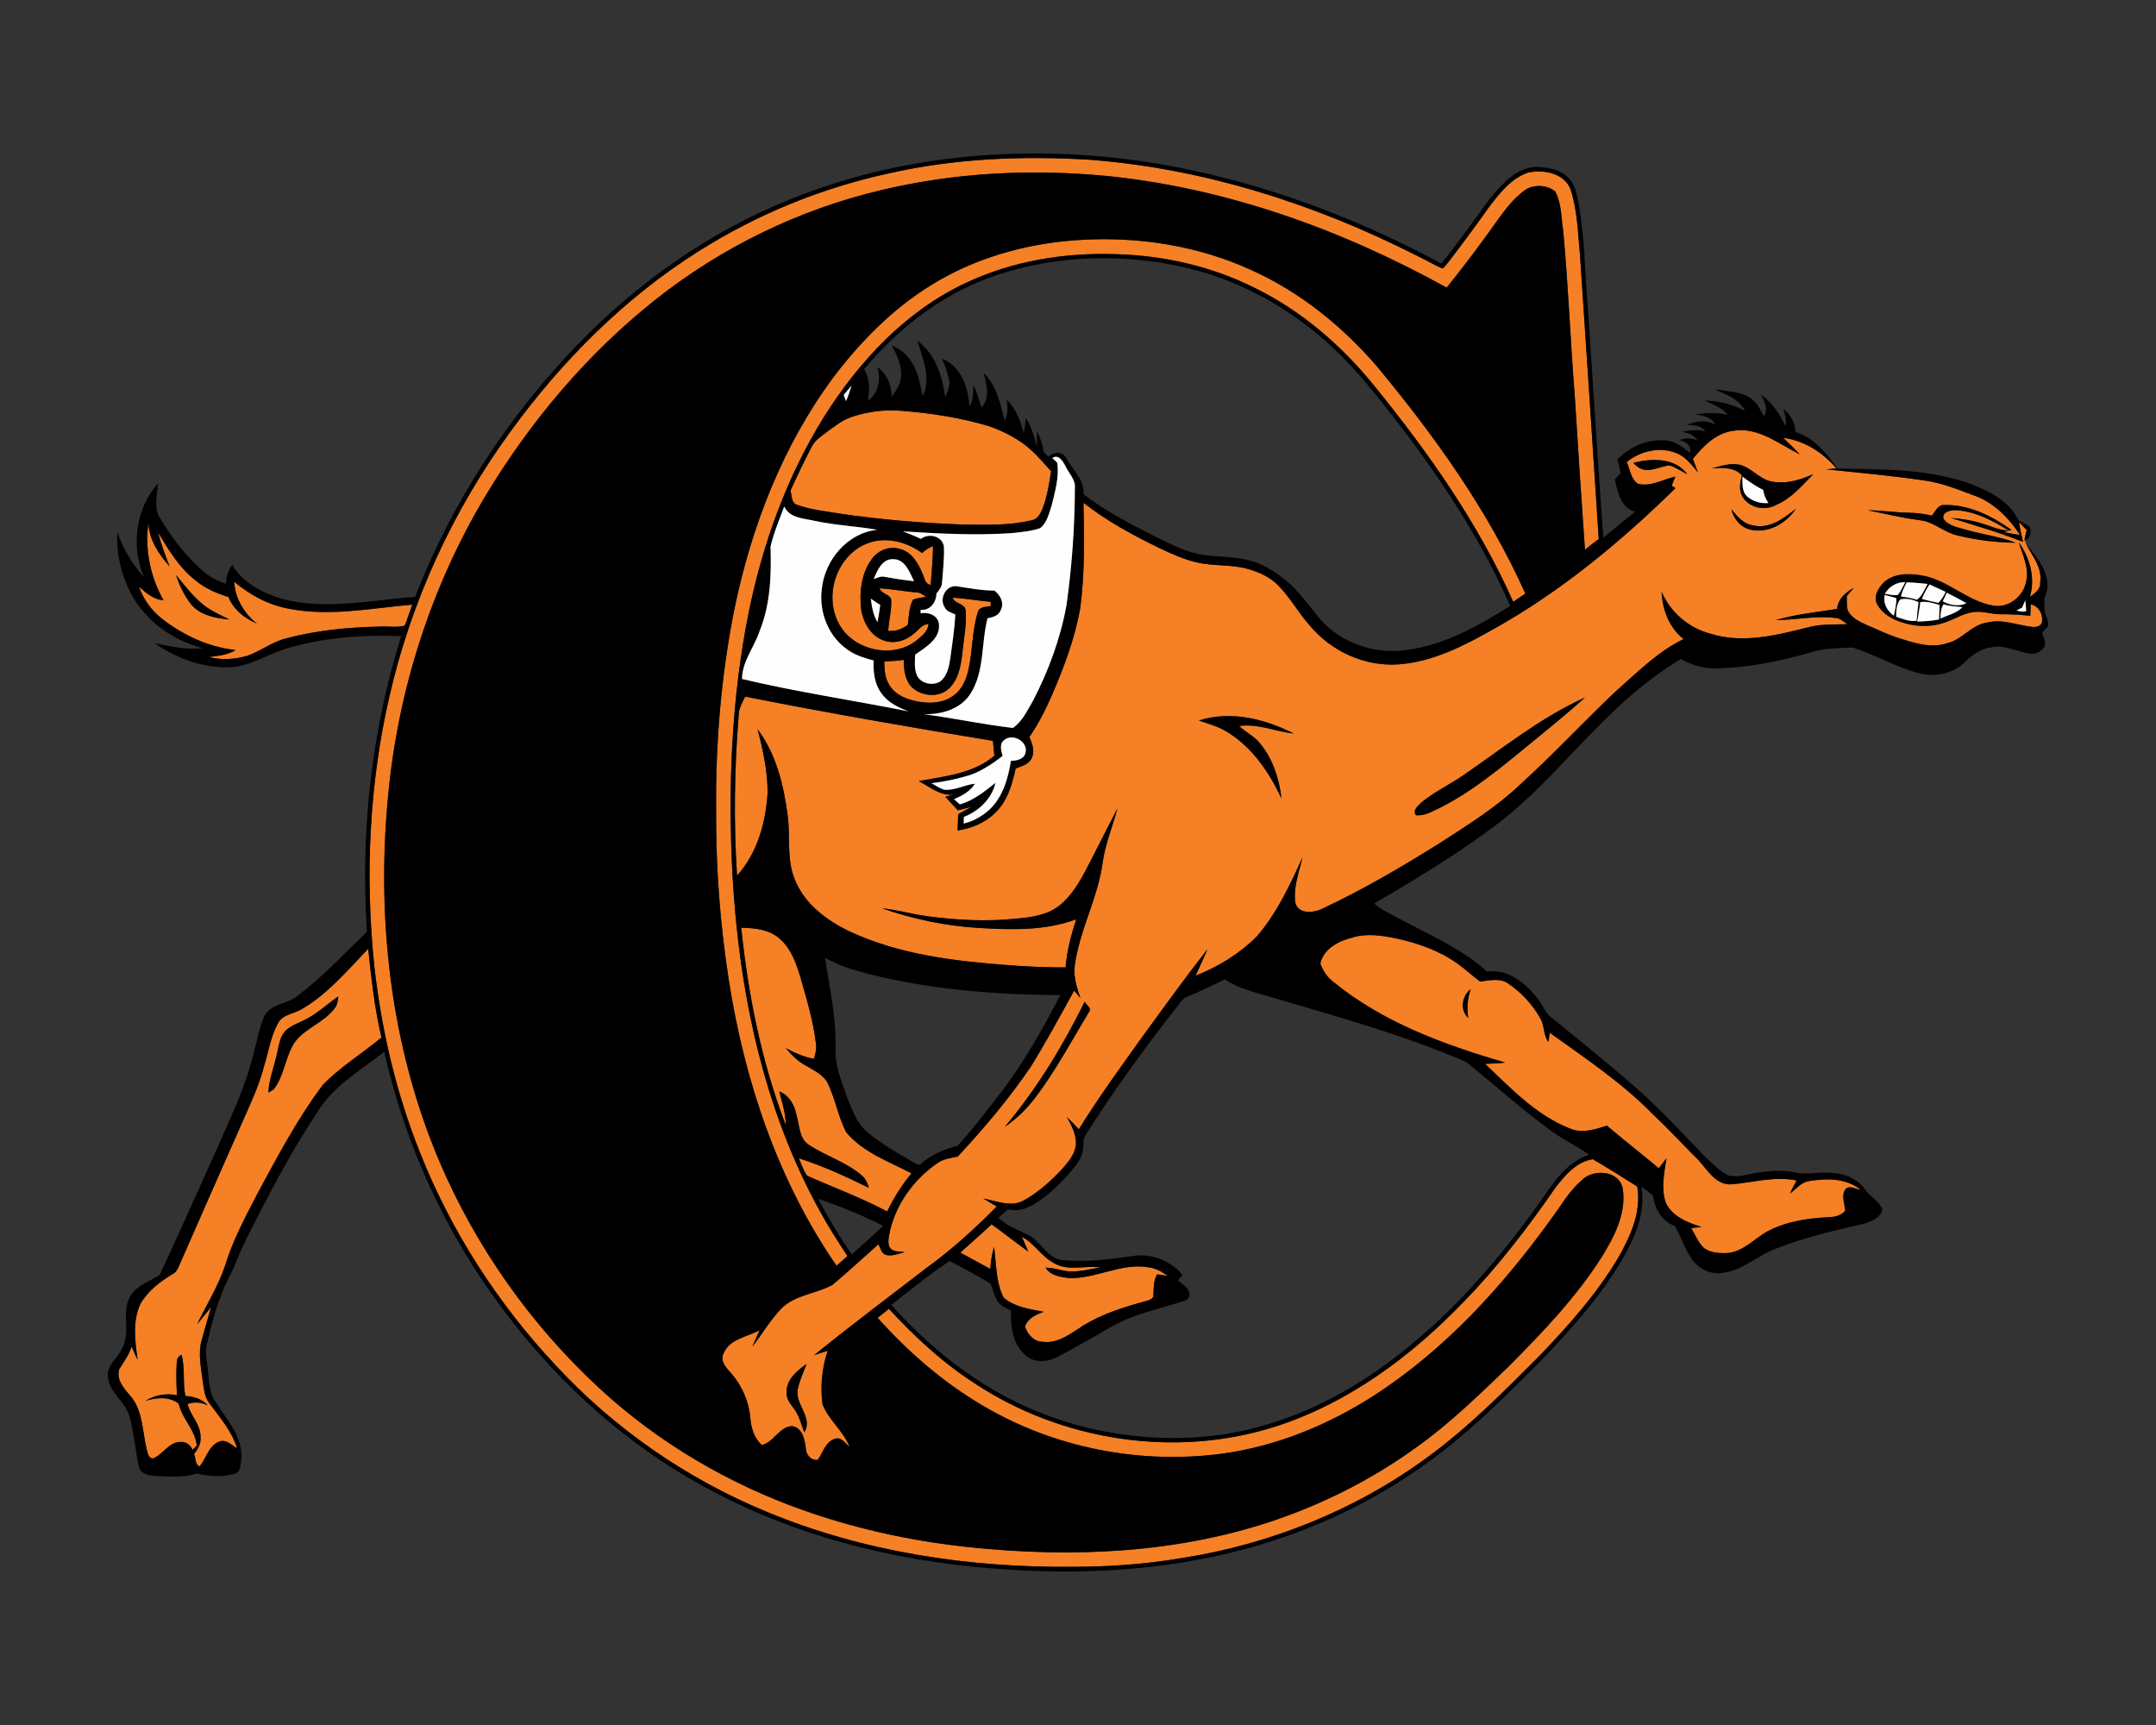 <?xml version="1.0" encoding="UTF-8"?>
<!DOCTYPE svg PUBLIC "-//W3C//DTD SVG 1.1//EN" "http://www.w3.org/Graphics/SVG/1.1/DTD/svg11.dtd">
<!-- Creator: CorelDRAW -->
<svg xmlns="http://www.w3.org/2000/svg" xml:space="preserve" width="2000px" height="1600px" version="1.1" style="shape-rendering:geometricPrecision; text-rendering:geometricPrecision; image-rendering:optimizeQuality; fill-rule:evenodd; clip-rule:evenodd"
viewBox="0 0 2000 1600"
 xmlns:xlink="http://www.w3.org/1999/xlink">
 <rect x="0" y="0" width="2000" height="1600" fill="#333333" stroke="none"/>
 <defs>
  <style type="text/css">
   <![CDATA[
    .fil1 {fill:black;fill-rule:nonzero}
    .fil0 {fill:#F58025;fill-rule:nonzero}
    .fil2 {fill:#FEFEFE;fill-rule:nonzero}
   ]]>
  </style>
 </defs>
 <g id="Capa_x0020_1">
  <g id="Campbell_x0020_Fighting_x0020_Camels.cdr">
   <path class="fil0" d="M280.93 935.4c23.75,-14.12 41.74,-35.63 60.62,-55.38 2.94,27.57 5.91,55.25 12.32,82.28 -17.86,14.97 -38.17,27.18 -54.4,43.98 -23.73,31.65 -42.28,66.83 -61.04,101.57 -11.08,21.43 -22.59,42.85 -29.61,66.03 -6.48,19.19 -17.25,36.44 -26.07,54.54 4.49,-5.26 8.67,-10.78 13.08,-16.12 -2.92,10.36 -6,20.68 -8.87,31.07 -3.28,12.36 -0.48,25.12 1.06,37.52 1.16,7.13 1.59,14.95 6.33,20.84 9.69,13.15 20.81,25.79 25.64,41.74 -5.22,-3.22 -10.8,-9.3 -17.47,-6 -9.21,4.35 -11.39,15.41 -17.43,22.77 -4.3,-2.17 -3.41,-7.8 -5.08,-11.56 3.43,-4.52 6.69,-9.64 5.99,-15.6 0.35,-11.77 -9.38,-19.96 -12.01,-30.85 6.28,-2.13 12.84,-1.74 18.73,1.37 -5.24,-6.17 -13,-8.28 -20.8,-8.78 -2.52,-12.64 -0.04,-25.75 -3.54,-38.26 -2.73,1.32 -4.19,3.45 -4.36,6.39 -0.83,10.36 -0.35,20.81 0.15,31.2 -10.02,-2.11 -20.3,-0.2 -29.01,5.08 10.17,-2.98 21.64,-4.15 30.59,2.69 3.15,14.06 15.24,24.19 16.82,38.85 -1.28,1.37 -2.56,2.74 -3.87,4.13 -1.93,-4.36 -5.93,-7.91 -10.97,-7.45 -11.19,-0.26 -16.45,11.86 -26.03,15.4 -4.54,-0.67 -4.65,-5.75 -5.78,-9.25 -4.06,-16.91 -3.32,-36.53 -15.99,-50 -5.52,-6.47 -12.43,-14.75 -9.19,-23.85 4.19,-6.7 8.99,-13.08 11.32,-20.75 1.8,4.08 3.63,8.23 5.56,12.32 -2.19,-17.32 -5.08,-36.07 2.91,-52.39 6.87,-11.67 17.95,-20.16 29.38,-27.05 3.02,-1.5 4.8,-4.32 6,-7.32 18.92,-43.33 38.09,-86.54 57.16,-129.8 8.08,-18.5 17.08,-36.72 22.01,-56.37 4.17,-13.08 6.02,-27.07 12.73,-39.19 4.5,-8.8 15.65,-8.8 23.12,-13.8zm609.9 226.42c9.63,-8.8 19.56,-17.27 29.05,-26.24 11.43,8.32 22.56,17.05 34.03,25.33 -1.91,-4.63 -3.98,-9.15 -5.96,-13.71 11.78,6.04 18.28,18.62 30.14,24.55 13.04,7.63 28.42,1.85 42.54,3.81 -11.88,2.04 -24.22,5.75 -36.22,2.47 -4.71,-1.17 -9.54,-2.02 -14.38,-2.28 4.11,7.45 13.25,8.48 20.86,9.65 25.35,1.24 48.99,-14.3 74.52,-9.95 6.65,0.82 12.63,4.1 17.93,8.08 -3.32,-0.52 -6.65,-1.06 -9.93,-1.54 -3.76,6.32 -3.11,13.69 -3.48,20.73 -1.47,2.63 -4.54,3.32 -7.19,4.15 -19.88,5.43 -39.96,11.62 -57.62,22.48 -11.52,7.17 -23.34,17.15 -37.87,15.21 -8.19,-0.15 -13.97,-6.75 -16.41,-14.01 2.57,-7.87 10.19,-11.19 17.34,-13.8 -12.77,-2.41 -26.87,-4.41 -37.09,-13.03 -7.43,-14.43 -6.75,-31.44 -8.97,-47.22 -2.04,6.65 -2.93,13.56 -3.54,20.47 -9.21,-5.15 -18.54,-10.06 -27.75,-15.15zm-203.24 -301.3c12.41,0.22 26.12,1.5 35.76,10.22 10.69,9.36 15.43,23.31 19.41,36.52 5.62,19.97 11.75,39.94 14.14,60.62 0.83,4.85 -0.43,9.63 -1.89,14.23 -9.3,-1.63 -17.88,-5.58 -26.14,-9.92 5,5.64 10.19,11.34 16.8,15.14 7.52,4.52 16.14,8.28 21.29,15.69 7.78,14.99 10.21,32.22 17.99,47.17 15.65,18.79 39.55,27.09 60.58,38.13 -8.97,10.78 -16.45,22.7 -22.53,35.33 -23.99,-12.73 -49.59,-22.1 -74.31,-33.14 -3.48,-4.88 -5.26,-10.73 -7.63,-16.16 22.47,7.17 43.85,17.01 64.95,27.4 -1.31,-4.37 -3.11,-8.76 -6.8,-11.65 -14.56,-12.62 -33.68,-17.95 -49.5,-28.64 -8.34,-5.93 -7.95,-17.38 -10.65,-26.31 -1.67,-9.56 -6.67,-19.08 -16.16,-22.81 2.54,10.27 6.06,20.49 5.99,31.2 -22.46,-58.58 -34.83,-120.74 -41.3,-183.02zm196.16 -306.23c11.82,0.85 23.53,2.89 35.35,3.91 -0.02,1.01 -0.07,2.96 -0.09,3.94 -4.34,0.85 -10.95,0.43 -12.06,6.02 -5.12,16.81 -4.73,34.7 -8.3,51.84 -2.08,9.69 -6.08,19.92 -14.71,25.59 -10.71,7.61 -24.85,7.22 -37.04,4.11 -8.82,-2.22 -17.82,-6.73 -22.32,-15.01 -3.84,-6.39 -4.12,-14 -4.3,-21.23 6.04,-0.13 12.06,-0.57 18.06,-1.41 0.02,8.82 1.02,18.6 7.39,25.31 9.27,8.76 25.76,10.19 35.11,0.76 9.25,-9.28 10.86,-23.1 12.23,-35.5 1.19,-12.3 3.89,-24.62 2.65,-37 -1.28,-6.26 -10.15,-5.28 -11.97,-11.33zm-67.84 -8.69c11.46,0.83 22.8,2.87 34.25,3.94 3.43,-0.03 6.23,2 8.82,4.04 -4.06,0.93 -8.5,0.89 -12.23,2.91 -3.61,7.06 -3.55,15.32 -4.61,23.03 -5.26,4.11 -11.54,6.24 -18.23,5.63 0.67,-9.78 3.35,-19.43 2.8,-29.25 -1.71,-5.06 -9.17,-4.89 -10.8,-10.3zm-13.4 -40.76c17.34,-7.78 37.91,-2.87 52.75,8.08 3.13,-2.56 6.37,-5.08 10.3,-6.28 -0.28,12 -1.24,23.97 -2.19,35.92 -5.61,-0.91 -5.8,-7.06 -7.87,-11.19 -3.93,-9.36 -10.01,-19.66 -20.66,-22.14 -9.54,-3.11 -20.23,1.09 -25.96,9.08 -10.15,13.5 -11.83,31.42 -9.96,47.7 2.11,11.56 8.8,23.72 20.45,27.87 9.67,3.83 20.79,0.59 28.35,-6.1 4.35,-3.35 7.61,-8.87 13.69,-9.04 -0.61,6.34 -5.39,10.71 -10.14,14.34 -22.04,19.08 -60.82,10.34 -73.57,-15.58 -13.15,-25.51 -1.72,-60.86 24.81,-72.66zm-12.49 -118.13c14.36,-4.78 29.65,-6.91 44.78,-5.76 27.79,2.06 55.55,6.28 82.32,14.21 14.41,5.11 28.42,12.19 39.74,22.6 6.59,5.95 12.28,12.79 18.23,19.36 -1.89,11.86 -3.74,23.9 -8.17,35.15 -1.89,4.54 -4.86,9.61 -10.23,10.37 -20.64,4.95 -42.11,4.12 -63.19,3.93 -38.43,-1.48 -76.87,-4.56 -114.91,-10.26 -13.13,-2.19 -26.6,-3.45 -39.16,-8.1 -5.62,-1.5 -4.63,-8.58 -6.19,-13.02 6.26,-13.71 12.65,-27.37 19.71,-40.71 2.71,-5.74 8.21,-9.26 13.03,-13.04 7.59,-5.52 15.04,-11.67 24.04,-14.73zm81.8 -127.04c40.22,-23.01 86.19,-34.75 132.28,-37.25 53.41,-2.93 107.9,5.72 156.7,28.06 45.22,20.35 84.58,52.21 116.79,89.67 53.53,64.55 102.99,133.6 137.38,210.41 -3.76,2.54 -7.52,5.08 -11.25,7.67 -32.34,-72.83 -78.62,-138.52 -128.7,-200.14 -30.22,-37.43 -67.53,-69.7 -110.9,-90.97 -40.02,-20.08 -84.67,-30.25 -129.36,-31.36 -47.28,-1.58 -95.43,6.26 -138.45,26.47 -55.91,26.05 -99.5,72.85 -131.91,124.39 -34.42,55.34 -56.88,117.55 -69.84,181.25 -16.1,80.01 -19.31,162.14 -15.1,243.46 6.07,108.12 28.53,217.43 81.53,312.84 7.69,14.06 16.4,27.51 25.16,40.91 -3.41,2.96 -6.78,5.94 -10.15,8.93 -54.21,-78.61 -85.3,-171.15 -99.93,-264.99 -8.19,-52.41 -12.12,-105.51 -11.77,-158.55 -0.55,-61.9 4.76,-123.93 16.79,-184.7 15.78,-77.05 44.94,-152.42 92.04,-215.87 27.03,-35.68 59.54,-68.05 98.69,-90.23zm-45.67 -99.21c60.47,-13.58 122.93,-16.04 184.64,-12.28 105.77,8.06 208.59,40.89 302.93,88.65 8.15,3.85 15.88,8.52 24.12,12.15 2.3,-0.66 3.39,-3.39 5.06,-4.98 13.32,-17.25 26.25,-34.79 38.87,-52.56 9.63,-12.56 20.21,-26.16 35.79,-31.37 14.49,-3.18 34.57,0.6 39.71,16.62 6.22,19.64 6.46,40.48 8.48,60.81 5.89,87.48 11.6,174.96 17.32,262.45 -4.33,3.22 -8.59,6.56 -12.78,9.98 -3.37,-47.98 -6.58,-95.93 -9.54,-143.93 -4.04,-50.69 -5.95,-101.51 -10.67,-152.16 -1.97,-12.1 -1.39,-25.29 -7.43,-36.26 -7.93,-6.56 -21.25,-6.91 -29.33,-0.28 -9.08,6.88 -16.19,15.99 -22.86,25.14 -15.56,21.9 -31.55,43.49 -48.45,64.37 -97.41,-53.95 -204.55,-92.47 -315.75,-103.64 -69.66,-6.58 -140.58,-3.19 -208.74,13.19 -76.26,17.93 -148.31,53.08 -209.69,101.75 -63.08,50.11 -115.86,112.64 -157.31,181.56 -50.48,84.24 -81.18,179.99 -90.41,277.68 -11.69,120.31 3.56,244.83 54.28,355.23 35.93,78.17 88.49,148.77 153.22,205.46 55.32,48.14 120.72,84.3 190.36,107.11 51.62,17.06 105.42,27.25 159.57,31.64 95.34,8.26 193.57,1.24 283.48,-33.42 39.98,-15.34 78,-35.76 112.72,-60.84 31.05,-22.07 58.36,-48.75 85.76,-75.07 31.48,-31.63 62.66,-64.22 86.69,-102.05 11.41,-18.71 22.56,-40 19.19,-62.66 -3.11,-17.62 -28.33,-19.06 -38.87,-7.28 -11.06,9.58 -18.21,22.55 -26.86,34.15 -45.6,63.34 -99.21,122.37 -165.24,164.87 -42.15,27.14 -89.67,46.65 -139.47,53.69 -77.11,10.52 -157.78,-5.17 -224.64,-45.23 -36.18,-21.43 -68.2,-49.33 -96.17,-80.59 3.5,-2.78 6.98,-5.59 10.48,-8.37 23.81,25.95 49.93,50.02 79.61,69.14 80.58,53.3 185.42,69.53 277.81,40.41 68.24,-21.62 127.28,-65.48 176.36,-116.72 31.31,-32.18 58.73,-67.9 84.22,-104.79 8.84,-11.65 19.81,-24.64 34.98,-26.79 13.93,8.04 27.49,16.73 41.15,25.25 4.15,23.59 -6.36,46.41 -17.77,66.4 -20.06,33.76 -46.48,63.16 -73.55,91.41 -32.59,32.67 -65.34,65.61 -102.69,92.95 -67.15,49.47 -146.77,81.24 -229.05,94.03 -33.07,5.57 -66.64,7.98 -100.16,7.98 -96.84,0.98 -194.81,-13.78 -284.57,-51.13 -74.14,-30.61 -141.58,-77.35 -196.01,-136.32 -53.38,-57.01 -96.38,-123.84 -125.22,-196.48 -22.2,-55.45 -35.93,-114.12 -42.52,-173.41 -8.62,-83.3 -4.8,-168.17 14.02,-249.87 20.16,-88.47 58.9,-172.54 112.37,-245.83 47.54,-65.4 105.71,-123.8 174.3,-167.06 54.5,-34.55 115.18,-59.21 178.26,-72.7zm744.26 265.18c9.67,-12.01 21.6,-24.14 37.72,-26.11 23.03,-3.63 42.07,12.32 61.45,21.92 -4.91,-5.34 -10.17,-10.36 -15.41,-15.34 19.58,2.46 36.74,13.58 49.43,28.36 -2.39,0.19 -7.17,0.63 -9.58,0.84 30.68,3.18 61.42,5.91 91.91,10.48 15.32,2.15 29.7,7.95 44.08,13.34 18.62,6.19 33.34,20.88 43.81,37.04 -5.04,-0.71 -10.04,-1.52 -14.97,-2.65l4.6 -1.35c0.63,-0.15 1.91,-0.49 2.55,-0.65 -18.26,-12.95 -39.48,-23.64 -62.41,-23.12 -5.88,-0.3 -8.32,5.91 -11.34,9.83 -6.91,-1.48 -13.93,-2.57 -21.01,-2.61 -12.86,-0.15 -25.59,-2.28 -38.46,-2.33 16.08,3.35 32.07,7.11 48.39,9.24 12.82,1.39 22.23,11.43 34.61,14.12 17.69,4.32 35.92,6.58 54.15,6.78 -14.91,-5.76 -30.86,-7.63 -46.13,-12.06 -7.43,-2.28 -16.4,-3.37 -21.03,-10.39 -1.15,-6.49 6.99,-7.84 11.82,-7.71 17.75,0.98 34.07,9.65 48.86,18.9 -9.38,-0.36 -17.86,-4.64 -26.7,-7.19 -8.69,-2.65 -17.73,-3.76 -26.72,-4.52 22.29,7.07 44.84,13.41 66.57,22.19 -1.37,-6.11 -2.59,-12.26 -3.8,-18.38 2.41,2.43 4.84,4.89 7.23,7.36 -0.76,3.02 -1.5,6.02 -2.04,9.08 0.39,0.98 1.17,2.96 1.59,3.96 5.69,11.19 15.12,21.86 12.95,35.37 0.82,6.58 -5,10.19 -9.52,13.58 5.24,-17.53 0.02,-36.15 -10.32,-50.71 3.58,11.95 10.08,24.25 6.75,37.02 -2.65,13.34 -16.25,24.19 -30.02,21.84 -24.6,-3.85 -42.74,-24.36 -67.38,-28.14 -11.99,-2.06 -26.44,-1.85 -35.46,7.5 -4.13,4.73 -8.26,11.34 -5.93,17.81 3.17,7.35 9.97,12.48 17.03,15.8 13.69,6 29.51,7.82 43.94,3.43 9.69,-2.65 18.16,-8.78 28.2,-10.32 8.8,-1.65 17.4,2.05 26.22,1.91 9.15,-0.17 18.28,0.46 27.4,1.4 0.07,-3.55 0.22,-7.09 0.39,-10.61 7.17,1.37 11.41,8.89 10.5,15.8 -0.48,4.71 -6.3,5.82 -10.13,4.99 -13.6,-1.67 -27.18,-7.47 -41,-3.84 -14.36,1.98 -22.83,15.84 -36.72,19.01 -13.45,4.74 -27.61,0.83 -40.65,-3.28 -11.99,-3.3 -23.14,-8.86 -34.53,-13.69 -6.71,-3.04 -14.14,-6.6 -17.38,-13.67 -0.91,-4.23 -0.74,-8.62 -0.8,-12.92 2.17,-2.57 4.37,-5.13 6.54,-7.74 -7.5,4.33 -14.78,10.24 -15.41,19.58 -19.09,3.06 -38.48,4.97 -57.1,10.41 18.32,-0.13 36.57,-4.22 54.91,-2.13 4.61,0.11 8.02,3.43 11.6,5.91 -12.23,0.43 -24.72,-0.37 -36.65,2.97 -29.31,7.33 -60.49,15.26 -90.32,5.83 -20.1,-5.24 -37.12,-19.75 -45.31,-38.85 0.74,16.6 6.98,33.37 20.43,43.82 -24.16,11.65 -42.98,31.03 -62.9,48.43 -29.79,28.14 -57.65,58.28 -88.02,85.83 -22.58,21.62 -49.24,38.2 -75.4,55.06 -35.59,22.33 -71.98,43.56 -110.07,61.36 -7.82,3.39 -20.99,4.45 -23.75,-5.91 -2.2,-14.45 3.41,-28.53 6.65,-42.42 -11.71,25.75 -23.82,51.98 -42.5,73.53 -16.04,15.99 -35.74,28.18 -56.8,36.35 3.65,-8.15 7.67,-16.14 11,-24.47 -20.91,26.71 -40.74,54.26 -60.73,81.68 -20.06,28.03 -40.39,55.95 -58.52,85.3 -3.58,-3.93 -7.25,-7.75 -11.08,-11.43 4.35,8.19 9.37,16.95 8.26,26.6 -1.33,8.86 -7.58,15.84 -13.28,22.31 -10.27,10.91 -21.68,21.04 -34.8,28.38 -11.91,6.76 -25.51,0.52 -37.77,-1.67 4.13,2.49 8.3,4.91 12.5,7.34 -20.41,20.82 -42.18,40.44 -65.82,57.54 -34.59,26.7 -69.61,52.84 -103.53,80.37 4.22,-1.31 8.39,-2.72 12.58,-4.09 -5.37,15.84 -7.06,33.11 -4.8,49.67 5.58,14.71 19.34,24.62 25.03,39.46 -4,-3.24 -7.76,-9.71 -13.82,-7.34 -8.71,2.88 -10.8,12.79 -15.66,19.46 -5.87,0.83 -10.93,-4.58 -10.98,-10.25 -1,-8.19 -3.13,-19.9 -13.12,-21.1 -11.8,0.87 -16.99,15.28 -27.83,17.6 -6.98,-6.34 -9.89,-15.78 -10.61,-24.9 -1.21,-15.17 -7.56,-29.83 -17.45,-41.35 -4.45,-5.02 -10.84,-11.08 -7.51,-18.47 5.47,-13.73 21.96,-15.51 33.5,-21.72 -2.26,4.95 -4.48,9.95 -6.56,15.01 9.75,-12.28 17.38,-26.31 28.81,-37.15 12.93,-10.89 30.75,-12.09 45.22,-19.86 14.55,-12.22 28.61,-25.1 42.8,-37.77 1.93,3.39 2.69,8.26 6.8,9.82 5.95,1.55 11.82,-1.1 17.53,-2.47 -4.58,-1.07 -10.51,0.13 -13.64,-4.15 -2,-3.41 -1.46,-7.54 -0.85,-11.24 4.96,-27.42 22.23,-51.77 45.09,-67.35 5.47,-3.78 12.19,-4.72 18.58,-5.96 24.5,-26.18 47.67,-53.75 67.87,-83.41 14.21,-23.03 27.16,-46.84 40.2,-70.57 1.93,2.3 3.82,4.61 5.76,6.93 -3.13,-9.52 -6.46,-19.36 -5.31,-29.53 4.44,-33.59 21.99,-63.86 26.19,-97.49 2.56,-16.8 9.17,-32.55 13.53,-48.89 -9.32,18.36 -18.9,36.61 -28.18,55 -6.69,12.86 -14.19,25.92 -25.68,35.11 -11.08,8.78 -25.62,10.86 -39.28,12.06 -27.58,2.95 -55.43,1.58 -82.85,-2.11 -14.23,-1.83 -28.05,-6.02 -42.35,-7.37 29.05,10.02 59.34,16.47 90.04,18.19 30.14,1.8 61.36,2.71 90.11,-8.06 -4.81,14.53 -8.74,29.37 -9.91,44.67 -17.99,0.04 -35.98,-0.78 -53.91,-2.15 -49.65,-3.74 -100.29,-9.84 -145.94,-30.98 -21.58,-10.24 -42.53,-25.77 -51.48,-48.72 -7.75,-18.9 -3.76,-39.65 -6.54,-59.36 -3.65,-28.03 -10.64,-56.82 -27.92,-79.76 5.13,19.25 9.35,38.96 9.37,58.95 -1.7,27.55 -9.52,55.99 -28.38,76.91 -3.15,-49.54 -2.5,-99.31 1.54,-148.77 0.07,-6.32 3.31,-11.84 6.07,-17.29 76.32,15.03 152.98,28.46 229.77,41 0.37,4.61 0.82,9.21 1.32,13.84 -19.55,16.62 -45.87,19.01 -70.07,23.47 10.28,5.38 20.03,14.16 32.46,12.51 -2.63,0.67 -5.24,1.35 -7.82,2.06 3.82,4.2 7.67,8.39 11.54,12.58 4.1,-1.04 8.23,-2.08 12.38,-3.06 -3.97,2.26 -8.02,4.43 -12.04,6.63 -0.19,5.04 -0.39,10.1 -0.56,15.16 12.8,-2.04 25.42,-6.99 34.72,-16.25 11.47,-10.75 15.93,-26.44 19.16,-41.3 5.44,-2.11 12.15,-3.63 14.82,-9.45 3.24,-6.44 0.61,-13.63 -2.1,-19.69 8.14,-11.89 14.75,-24.75 20.53,-37.94 11.43,-26.22 21.64,-53.32 26.64,-81.58 4.32,-32.38 3.67,-65.17 3.06,-97.76 21.88,17.19 46.48,30.47 71.48,42.5 10.89,5.09 21.91,10.13 33.68,12.78 15.56,3.71 31.96,1.65 47.39,6.1 10.3,3 20.58,7.43 28.12,15.32 11.21,11.43 18.9,25.73 29.63,37.59 19.86,23.73 51.13,37.85 82.13,35.55 31.62,-2.35 60.43,-17.15 87.57,-32.49 62.55,-34.87 118.15,-80.93 169.15,-130.93 -0.89,-0.58 -2.65,-1.76 -3.54,-2.32 1.17,-2.78 2.28,-5.59 3.38,-8.39 -11.47,2.48 -22.63,9.71 -34.69,6.65 -6.63,-4.33 -7.26,-13.36 -10.39,-20.08 12.56,-10.54 31.4,-14.77 46.74,-8.08 8.3,3.45 13.71,10.95 19.31,17.62 -1.52,-4.19 -3.1,-8.36 -4.67,-12.54zm-55.27 3.63l0 0zm0 0c3.21,3.74 7.6,6.61 12.68,6.76 7.26,-0.15 13.87,-3.72 21.04,-4.39 5.8,1.89 10.84,5.52 16.31,8.19 -11.51,-15.62 -33.13,-14.73 -50.03,-10.56zm72.65 5.22l0 0zm0 0c9.85,-0.5 20.77,-1.59 28.1,6.45 -1.74,6.37 -3.07,13.49 0.41,19.56 6,10.55 21.01,13.71 31.33,7.8 14.12,-5.85 23.95,-17.91 34.46,-28.47 -12.12,5.33 -25.64,9.52 -38.91,6.74 -11.67,-2.24 -18.84,-13.62 -30.53,-15.71 -8.47,-1.33 -16.8,1.52 -24.86,3.63zm36.16 56.79l0 0zm0 0c16.29,3.7 33.09,-5.78 41.85,-19.33 -11.15,9.1 -24.8,19.16 -40.07,15.27 -8.73,-1.41 -14.41,-8.47 -19.64,-14.91 2.02,8.98 8.62,16.95 17.86,18.97zm-267.71 228.6l0 0zm0 0c-12.62,8.5 -26.55,15.1 -38.26,24.9 -2.85,2.94 -7.95,7.15 -4.39,11.41 4.15,0.32 8.3,-0.52 12.1,-2.19 30.66,-13.41 57.12,-34.27 82.87,-55.26 20.69,-17.14 41.87,-33.74 61.75,-51.8 -41.33,18.69 -76.83,47.52 -114.07,72.94zm-244.13 -51.54l0 0zm0 0c9.51,3.2 19.42,5.85 27.85,11.56 22.43,14.21 37.64,37.03 48.78,60.62 -2.02,-18.12 -7.95,-36.39 -19.6,-50.67 -5.32,-6.88 -13.4,-10.62 -19.73,-16.4 17.36,-2.61 33.7,5.08 50.65,6.93 -26.77,-13.64 -58.53,-21.55 -87.95,-12.04zm-179.95 376.76l0 0zm0 0c10.6,-7.06 19.77,-16.12 27.57,-26.16 19.29,-25.16 34.09,-53.34 50.54,-80.37 2.89,-3.54 -2.83,-6.54 -4,-9.54 -20.42,41.22 -44.41,80.85 -74.11,116.07zm-202.46 246.53l0 0zm0 0c-0.54,5.99 3.8,10.6 6.95,15.21 4.83,6.41 6.59,14.36 9.41,21.72 8.82,-14.25 -9.84,-26.57 -5.76,-41.08 1.65,-7.74 5.26,-14.87 7.82,-22.3 -8.84,6.22 -18.9,14.47 -18.42,26.45zm-578 -734.84c-12.19,-21.53 -17.49,-47.15 -14.02,-71.68 0.61,15.6 9.63,28.97 19.62,40.26 -3.82,-10.32 -8.12,-20.51 -10.45,-31.31 9.63,16.28 19.71,32.9 34.96,44.61 8.74,7.32 19.38,11.73 30.16,15.1 4.65,11.78 14.97,19.8 26.31,24.62 -11.91,-9.5 -20.16,-23.4 -21.05,-38.81 14.08,11.72 30.46,20.99 48.56,24.6 38.61,8.17 77.98,0.04 116.63,-3.37 -2.39,6.46 -4.34,13.08 -6.95,19.47 -7.41,2.02 -15.43,0.44 -23.07,0.89 -29.29,0.68 -58.8,3.37 -87.15,11.02 -12.87,3.15 -23.4,11.8 -35.81,16.08 -11.54,3.36 -23.99,4.15 -35.68,1.13 8.52,-1.07 17.38,-1.85 24.88,-6.46 -25.47,-2.74 -49.45,-13.99 -69.36,-29.85 -9.34,-7.52 -16.36,-17.67 -20.4,-28.94 6.59,5.82 13.58,11.97 22.82,12.64zm11.49 -23.46l0 0zm0 0c3.35,9.67 7.65,19.2 14.12,27.2 8.52,10.45 22.9,12.82 35.55,14.12 -8.36,-4.3 -17.19,-7.95 -24.53,-13.92 -9.67,-7.87 -17.14,-17.95 -25.14,-27.4zm1090.97 336.39c13.5,-4.33 27.86,-2 41.42,0.76 19.9,4.36 39.63,11.32 56.36,23.22 7.32,5.18 13.84,11.41 21.03,16.76 8.45,-0.96 17.95,-3.55 25.66,1.49 12.47,8.33 23.08,19.71 30.33,32.86 3.96,6.69 2.52,15.34 7.39,21.55 0.31,-2.11 0.91,-6.34 1.24,-8.47 33.13,23.79 67.44,46.6 96.01,76 14.56,13.6 27.99,28.33 42.13,42.35 8.37,9.23 16,23.07 30.4,22.27 20.12,-1.65 40.26,-7.8 60.56,-3.54 -2.22,3.95 -4.39,7.93 -6.2,12.1 5.59,-4.19 10.24,-10.45 17.58,-11.54 16.15,-2.73 34.57,-2.87 47.96,8 -4.78,-0.39 -10.85,-4.83 -14.48,-0.02 -3.54,5.93 -0.32,13.14 0.16,19.51 -3.63,4.24 -9.02,5.73 -14.41,5.93 -19.84,0.93 -40.22,3.78 -57.93,13.32 -11.84,6.63 -21.57,17.97 -35.63,19.86 -7.71,0.59 -16.21,0.17 -22.79,-4.28 -5.56,-5.09 -8.34,-12.39 -12.1,-18.75 3.17,-0.35 6.34,-0.68 9.54,-1.02 -12.8,-4.09 -27.23,-9.61 -33.18,-22.67 -4.54,-13.34 -1.35,-27.57 0.69,-41.06 -2.41,3.06 -4.78,6.15 -7.1,9.25 -15.97,-13.29 -32.31,-26.11 -48.17,-39.5 -11.13,3.55 -23.36,7.61 -34.7,2.48 -31.05,-12.3 -54.52,-37.26 -78.29,-59.82 6.19,-0.21 12.43,-0.41 18.62,-1.17 -56.31,-16.51 -113.22,-37.13 -159.22,-74.74 -5.82,-4.28 -9.75,-10.43 -12.25,-17.12 3.11,-13.78 16.82,-20.82 29.37,-24.01zm107.86 74.44l0 0zm0 0c-1.56,-8.98 -0.67,-18.02 2.24,-26.62 -8.24,6.28 -10.13,19.27 -2.24,26.62zm-1079.57 1.91l0 0zm0 0c-6.06,3.1 -12.88,5.26 -17.79,10.21 -4.89,5.17 -5.76,12.58 -7.3,19.21 -2.48,12.71 -7.8,24.81 -8.43,37.89 1.19,-0.69 3.61,-2.04 4.8,-2.72 10.04,-12.75 10.73,-30.24 19.53,-43.73 9.89,-13.6 27.71,-18.43 37.48,-32.14 2.42,-2.98 2.57,-6.95 3.13,-10.56 -10.62,7.06 -19.79,16.32 -31.42,21.84z"/>
   <path class="fil1" d="M1587.79 434.49c8.06,-2.11 16.39,-4.96 24.86,-3.63 11.69,2.09 18.86,13.47 30.53,15.71 13.27,2.78 26.79,-1.41 38.91,-6.74 -10.51,10.56 -20.34,22.62 -34.46,28.47 -10.32,5.91 -25.33,2.75 -31.33,-7.8 -3.48,-6.07 -2.15,-13.19 -0.41,-19.56 -7.33,-8.04 -18.25,-6.95 -28.1,-6.45zm-858.09 857.14c-0.48,-11.98 9.58,-20.23 18.42,-26.45 -2.56,7.43 -6.17,14.56 -7.82,22.3 -4.08,14.51 14.58,26.83 5.76,41.08 -2.82,-7.36 -4.58,-15.31 -9.41,-21.72 -3.15,-4.61 -7.49,-9.22 -6.95,-15.21zm202.46 -246.53c29.7,-35.22 53.69,-74.85 74.11,-116.07 1.17,3 6.89,6 4,9.54 -16.45,27.03 -31.25,55.21 -50.54,80.37 -7.8,10.04 -16.97,19.1 -27.57,26.16zm-649.71 -99.03c11.63,-5.52 20.8,-14.78 31.42,-21.84 -0.56,3.61 -0.71,7.58 -3.13,10.56 -9.77,13.71 -27.59,18.54 -37.48,32.14 -8.8,13.49 -9.49,30.98 -19.53,43.73 -1.19,0.68 -3.61,2.03 -4.8,2.72 0.63,-13.08 5.95,-25.18 8.43,-37.89 1.54,-6.63 2.41,-14.04 7.3,-19.21 4.91,-4.95 11.73,-7.11 17.79,-10.21zm1079.57 -1.91c-7.89,-7.35 -6,-20.34 2.24,-26.62 -2.91,8.6 -3.8,17.64 -2.24,26.62zm-249.91 -275.82c29.42,-9.51 61.18,-1.6 87.95,12.04 -16.95,-1.85 -33.29,-9.54 -50.65,-6.93 6.33,5.78 14.41,9.52 19.73,16.4 11.65,14.28 17.58,32.55 19.6,50.67 -11.14,-23.59 -26.35,-46.41 -48.78,-60.62 -8.43,-5.71 -18.34,-8.36 -27.85,-11.56zm244.13 51.54c37.24,-25.42 72.74,-54.25 114.07,-72.94 -19.88,18.06 -41.06,34.66 -61.75,51.8 -25.75,20.99 -52.21,41.85 -82.87,55.26 -3.8,1.67 -7.95,2.51 -12.1,2.19 -3.56,-4.26 1.54,-8.47 4.39,-11.41 11.71,-9.8 25.64,-16.4 38.26,-24.9zm-1193.05 -186.55c8,9.45 15.47,19.53 25.14,27.4 7.34,5.97 16.17,9.62 24.53,13.92 -12.65,-1.3 -27.03,-3.67 -35.55,-14.12 -6.47,-8 -10.77,-17.53 -14.12,-27.2zm1460.76 -42.05c-9.24,-2.02 -15.84,-9.99 -17.86,-18.97 5.23,6.44 10.91,13.5 19.64,14.91 15.27,3.89 28.92,-6.17 40.07,-15.27 -8.76,13.55 -25.56,23.03 -41.85,19.33zm168.3 -13.05c3.02,-3.92 5.46,-10.13 11.34,-9.83 22.93,-0.52 44.15,10.17 62.41,23.12 -0.64,0.16 -1.92,0.5 -2.55,0.65l-4.6 1.35c4.93,1.13 9.93,1.94 14.97,2.65 -10.47,-16.16 -25.19,-30.85 -43.81,-37.04 -14.38,-5.39 -28.76,-11.19 -44.08,-13.34 -30.49,-4.57 -61.23,-7.3 -91.91,-10.48 2.41,-0.21 7.19,-0.65 9.58,-0.84 -12.69,-14.78 -29.85,-25.9 -49.43,-28.36 5.24,4.98 10.5,10 15.41,15.34 -19.38,-9.6 -38.42,-25.55 -61.45,-21.92 -16.12,1.97 -28.05,14.1 -37.72,26.11 1.57,4.18 3.15,8.35 4.67,12.54 -5.6,-6.67 -11.01,-14.17 -19.31,-17.62 -15.34,-6.69 -34.18,-2.46 -46.74,8.08 3.13,6.72 3.76,15.75 10.39,20.08 12.06,3.06 23.22,-4.17 34.69,-6.65 -1.1,2.8 -2.21,5.61 -3.38,8.39 0.89,0.56 2.65,1.74 3.54,2.32 -51,50 -106.6,96.06 -169.15,130.93 -27.14,15.34 -55.95,30.14 -87.57,32.49 -31,2.3 -62.27,-11.82 -82.13,-35.55 -10.73,-11.86 -18.42,-26.16 -29.63,-37.59 -7.54,-7.89 -17.82,-12.32 -28.12,-15.32 -15.43,-4.45 -31.83,-2.39 -47.39,-6.1 -11.77,-2.65 -22.79,-7.69 -33.68,-12.78 -25,-12.03 -49.6,-25.31 -71.48,-42.5 0.61,32.59 1.26,65.38 -3.06,97.76 -5,28.26 -15.21,55.36 -26.64,81.58 -5.78,13.19 -12.39,26.05 -20.53,37.94 2.71,6.06 5.34,13.25 2.1,19.69 -2.67,5.82 -9.38,7.34 -14.82,9.45 -3.23,14.86 -7.69,30.55 -19.16,41.3 -9.3,9.26 -21.92,14.21 -34.72,16.25 0.17,-5.06 0.37,-10.12 0.56,-15.16 4.02,-2.2 8.07,-4.37 12.04,-6.63 -4.15,0.98 -8.28,2.02 -12.38,3.06 -3.87,-4.19 -7.72,-8.38 -11.54,-12.58 2.58,-0.71 5.19,-1.39 7.82,-2.06 -12.43,1.65 -22.18,-7.13 -32.46,-12.51 24.2,-4.46 50.52,-6.85 70.07,-23.47 -0.5,-4.63 -0.95,-9.23 -1.32,-13.84 -76.79,-12.54 -153.45,-25.97 -229.77,-41 -2.76,5.45 -6,10.97 -6.07,17.29 -4.04,49.46 -4.69,99.23 -1.54,148.77 18.86,-20.92 26.68,-49.36 28.38,-76.91 -0.02,-19.99 -4.24,-39.7 -9.37,-58.95 17.28,22.94 24.27,51.73 27.92,79.76 2.78,19.71 -1.21,40.46 6.54,59.36 8.95,22.95 29.9,38.48 51.48,48.72 45.65,21.14 96.29,27.24 145.94,30.98 17.93,1.37 35.92,2.19 53.91,2.15 1.17,-15.3 5.1,-30.14 9.91,-44.67 -28.75,10.77 -59.97,9.86 -90.11,8.06 -30.7,-1.72 -60.99,-8.17 -90.04,-18.19 14.3,1.35 28.12,5.54 42.35,7.37 27.42,3.69 55.27,5.06 82.85,2.11 13.66,-1.2 28.2,-3.28 39.28,-12.06 11.49,-9.19 18.99,-22.25 25.68,-35.11 9.28,-18.39 18.86,-36.64 28.18,-55 -4.36,16.34 -10.97,32.09 -13.53,48.89 -4.2,33.63 -21.75,63.9 -26.19,97.49 -1.15,10.17 2.18,20.01 5.31,29.53 -1.94,-2.32 -3.83,-4.63 -5.76,-6.93 -13.04,23.73 -25.99,47.54 -40.2,70.57 -20.2,29.66 -43.37,57.23 -67.87,83.41 -6.39,1.24 -13.11,2.18 -18.58,5.96 -22.86,15.58 -40.13,39.93 -45.09,67.35 -0.61,3.7 -1.15,7.83 0.85,11.24 3.13,4.28 9.06,3.08 13.64,4.15 -5.71,1.37 -11.58,4.02 -17.53,2.47 -4.11,-1.56 -4.87,-6.43 -6.8,-9.82 -14.19,12.67 -28.25,25.55 -42.8,37.77 -14.47,7.77 -32.29,8.97 -45.22,19.86 -11.43,10.84 -19.06,24.87 -28.81,37.15 2.08,-5.06 4.3,-10.06 6.56,-15.01 -11.54,6.21 -28.03,7.99 -33.5,21.72 -3.33,7.39 3.06,13.45 7.51,18.47 9.89,11.52 16.24,26.18 17.45,41.35 0.72,9.12 3.63,18.56 10.61,24.9 10.84,-2.32 16.03,-16.73 27.83,-17.6 9.99,1.2 12.12,12.91 13.12,21.1 0.05,5.67 5.11,11.08 10.98,10.25 4.86,-6.67 6.95,-16.58 15.66,-19.46 6.06,-2.37 9.82,4.1 13.82,7.34 -5.69,-14.84 -19.45,-24.75 -25.03,-39.46 -2.26,-16.56 -0.57,-33.83 4.8,-49.67 -4.19,1.37 -8.36,2.78 -12.58,4.09 33.92,-27.53 68.94,-53.67 103.53,-80.37 23.64,-17.1 45.41,-36.72 65.82,-57.54 -4.2,-2.43 -8.37,-4.85 -12.5,-7.34 12.26,2.19 25.86,8.43 37.77,1.67 13.12,-7.34 24.53,-17.47 34.8,-28.38 5.7,-6.47 11.95,-13.45 13.28,-22.31 1.11,-9.65 -3.91,-18.41 -8.26,-26.6 3.83,3.68 7.5,7.5 11.08,11.43 18.13,-29.35 38.46,-57.27 58.52,-85.3 19.99,-27.42 39.82,-54.97 60.73,-81.68 -3.33,8.33 -7.35,16.32 -11,24.47 21.06,-8.17 40.76,-20.36 56.8,-36.35 18.68,-21.55 30.79,-47.78 42.5,-73.53 -3.24,13.89 -8.85,27.97 -6.65,42.42 2.76,10.36 15.93,9.3 23.75,5.91 38.09,-17.8 74.48,-39.03 110.07,-61.36 26.16,-16.86 52.82,-33.44 75.4,-55.06 30.37,-27.55 58.23,-57.69 88.02,-85.83 19.92,-17.4 38.74,-36.78 62.9,-48.43 -13.45,-10.45 -19.69,-27.22 -20.43,-43.82 8.19,19.1 25.21,33.61 45.31,38.85 29.83,9.43 61.01,1.5 90.32,-5.83 11.93,-3.34 24.42,-2.54 36.65,-2.97 -3.58,-2.48 -6.99,-5.8 -11.6,-5.91 -18.34,-2.09 -36.59,2 -54.91,2.13 18.62,-5.44 38.01,-7.35 57.1,-10.41 0.63,-9.34 7.91,-15.25 15.41,-19.58 -2.17,2.61 -4.37,5.17 -6.54,7.74 0.06,4.3 -0.11,8.69 0.8,12.92 3.24,7.07 10.67,10.63 17.38,13.67 11.39,4.83 22.54,10.39 34.53,13.69 13.04,4.11 27.2,8.02 40.65,3.28 13.89,-3.17 22.36,-17.03 36.72,-19.01 13.82,-3.63 27.4,2.17 41,3.84 3.83,0.83 9.65,-0.28 10.13,-4.99 0.91,-6.91 -3.33,-14.43 -10.5,-15.8 -0.17,3.52 -0.32,7.06 -0.39,10.61 -9.12,-0.94 -18.25,-1.57 -27.4,-1.4 -8.82,0.14 -17.42,-3.56 -26.22,-1.91 -10.04,1.54 -18.51,7.67 -28.2,10.32 -14.43,4.39 -30.25,2.57 -43.94,-3.43 -7.06,-3.32 -13.86,-8.45 -17.03,-15.8 -2.33,-6.47 1.8,-13.08 5.93,-17.81 9.02,-9.35 23.47,-9.56 35.46,-7.5 24.64,3.78 42.78,24.29 67.38,28.14 13.77,2.35 27.37,-8.5 30.02,-21.84 3.33,-12.77 -3.17,-25.07 -6.75,-37.02 10.34,14.56 15.56,33.18 10.32,50.71 4.52,-3.39 10.34,-7 9.52,-13.58 2.17,-13.51 -7.26,-24.18 -12.95,-35.37 11.42,13.67 26.07,31.57 16.88,50.32 0.17,4.24 -0.02,8.5 0.37,12.73 1.11,4.24 3.84,8.32 3.02,12.89 -1.52,2.41 -3.67,4.28 -5.61,6.3 1.54,4.23 4.15,9.01 2.04,13.53 -2.91,3.59 -7.41,6.65 -12.23,5.94 -12.38,-1.37 -24.14,-8.78 -36.87,-5.96 -9.3,1.24 -17.32,6.61 -23.79,13.15 -10.67,10.86 -27.27,14.66 -41.89,11.21 -21.95,-5.45 -41.53,-17.43 -62.99,-24.18 -13.32,0.54 -27.01,0.52 -39.81,4.8 -27.2,7.89 -55.29,13.47 -83.63,14.45 -12.49,0.8 -24.94,-2.28 -35.72,-8.59 -27.38,16.32 -51.73,37.18 -74.09,59.78 -31.64,31.35 -60.34,65.94 -95.95,93.01 -36.26,27.51 -75.31,51.06 -114.57,74.01 9.13,7.63 20.23,12.19 30.57,17.84 25.55,13.53 52.52,25.53 74.05,45.28 19.95,-2.89 36.54,11.32 47.78,26.09 3.6,4.48 5.65,10.09 9.47,14.41 30.29,24.66 60.82,49.13 89.89,75.24 18.79,17.49 36.26,36.31 54.04,54.8 7.19,6.76 14.1,14.36 23.14,18.71 5.15,0.84 10.49,0.67 15.62,-0.5 14.82,-3.41 30.33,-5.52 45.43,-2.59 10.71,2.61 21.66,-0.43 32.53,0.48 13.3,0 27.29,5.93 34.39,17.62 5.24,5.26 11.76,9.52 14.67,16.71 -3.43,10.06 -14.93,12.21 -23.92,14.56 -25.6,5.45 -51.02,12.14 -75.44,21.62 -17.04,6.38 -30.86,20.49 -49.56,22.33 -11.04,1.7 -21.99,-4 -28.16,-13.01 -6.32,-9.48 -9.98,-20.41 -15.34,-30.38 -12.17,-4.19 -19.08,-16.12 -20.43,-28.4 -3.6,-2.8 -7.19,-5.56 -10.88,-8.17 4.19,22.86 -5.32,45.33 -16.25,64.93 -20.97,36.37 -49.26,67.79 -78.27,97.88 -31.91,31.96 -64.07,64.05 -100.62,90.8 -63.27,46.76 -137.62,77.83 -214.89,92.15 -57.81,10.95 -117.07,13.3 -175.73,9.47 -92.87,-5.52 -185.77,-26.44 -268.82,-69.18 -79.35,-39.94 -147.48,-100.19 -200.54,-171.11 -53.67,-70.85 -91.56,-153.39 -111.01,-240.09 -21.38,16.89 -46.28,30.96 -61.1,54.63 -21.08,31.28 -38.91,64.57 -56.27,98.01 -6.87,14.12 -14.6,27.86 -20.17,42.59 -3.89,10.23 -10.06,19.42 -13.47,29.85 -6.1,15.19 -10.17,31.09 -13.67,47.06 -1.99,8.17 0.72,16.39 1.2,24.55 1.11,10.09 1.19,21.08 7.95,29.34 9.76,15.71 24.25,31.05 22.88,50.88 -0.54,5.15 -0.06,13.3 -6.63,14.71 -11.34,3.05 -23.57,2.26 -34.91,-0.45 -12.39,4.3 -25.73,2.63 -38.57,2.26 -5.67,-0.48 -13.49,-1.76 -14.8,-8.46 -3.63,-15.68 -4.36,-32.04 -9.12,-47.49 -3.72,-13.08 -17.6,-20.6 -19.43,-34.51 -2.49,-11.58 8.89,-18.51 13,-27.96 8.38,-15.19 -1.39,-34.11 7.93,-48.97 6.08,-9.8 17.75,-13.19 26.79,-18.97 17.84,-38.03 34.89,-76.48 52.12,-114.81 11.37,-26.25 24.21,-52 31.96,-79.63 5,-14.93 6.83,-30.86 12.89,-45.44 6.08,-11.99 21.58,-11.16 31.01,-19.12 23.37,-17.6 43.34,-39.19 64.37,-59.42 -6.1,-92.26 3.94,-185.78 31.75,-274.08 -34.4,-1.65 -69.29,1.05 -102.56,10.26 -19.2,4.97 -36.15,17.42 -56.36,18.55 -25.03,0.79 -49.67,-8.21 -69.96,-22.51 14.62,3.26 29.61,6.44 44.69,4.81 -29.48,-7.63 -56.43,-27.86 -69.11,-55.95 -7.33,-16.08 -11.15,-34.01 -10.02,-51.67 5.41,15.43 13.84,29.7 24.77,41.89 -12.28,-28.51 -7.93,-63.9 13.01,-87.22 -0.91,10.69 -4.28,22.67 1.94,32.4 10.54,17.8 23.31,34.44 38.78,48.24 6.41,5.69 14,9.99 22.23,12.47 0.11,-6.32 2.24,-12.28 5.82,-17.45 9.89,16.95 28.68,26.18 46.8,31.68 40.44,10.43 82.16,0.96 122.92,-2.06 33.83,-87.24 86,-166.98 150.92,-234.21 55.38,-57.32 122.04,-104.23 196.09,-134.14 100.02,-40.88 211,-50.81 317.66,-36.99 100.75,13.41 197.92,48.18 287.22,96.17 15.75,-19.21 29.94,-39.63 44.67,-59.64 10.91,-13.02 23.32,-27.94 41.37,-29.92 10.78,0.06 22.69,1.56 30.99,9.17 6.02,5.5 8.28,13.71 9.73,21.44 4.15,22.27 5.93,44.92 6.91,67.51 5.93,81.89 10.56,163.89 16.62,245.76 9.78,-8.06 19.58,-16.1 29.44,-24.03 -13.38,-3.76 -16.14,-18.53 -18.77,-30.18 1.89,-1.78 3.72,-3.65 5.45,-5.6 -0.84,-4.3 -1.95,-8.52 -2.97,-12.78 11.12,-11.38 26.57,-18.64 42.69,-17.71 9.61,-0.26 17.54,5.78 24.45,11.72 1.78,-6.68 -3.48,-11.15 -9.89,-11.69 5.45,-2.63 11.49,-2.33 16.99,0.02 -3.24,-5.11 -8.62,-7.02 -14.36,-7.8 7.08,-1.63 14.43,-2.41 21.57,-0.59 -3.75,-5.89 -10.77,-5.41 -16.92,-5.93 8.5,-3.85 18.01,-4.91 26.31,-0.11 -3.43,-7.24 -11.64,-8.54 -18.73,-9.63 10.02,-1.58 20.21,-2.02 30.12,0.42 -5.33,-6.89 -13.87,-9.69 -21.4,-13.36 13.07,0.41 26.05,3.43 37.54,9.82 -5.39,-10.93 -17.06,-15.41 -27.62,-19.69 0.44,-0.11 1.31,-0.3 1.76,-0.39 10.93,2.52 23.54,1.63 32.57,9.37 5.09,3.88 7.59,9.97 10.56,15.44 5.07,-6.23 0.31,-13.84 -2.45,-19.99 10.43,7.3 17.16,17.97 22.68,29.18 1.15,-5.52 -0.43,-10.8 -2.04,-15.99 6.76,5.19 10.91,12.89 11.3,21.47 17.03,5.41 29.03,19.73 38.85,33.94 39.69,0.67 80.43,0.09 118.63,12.45 18.99,6.93 40.13,16.12 49.28,35.46 3.76,2.13 8.19,3.6 11.04,7.04 0.87,4.19 0.17,11.03 -5.39,11.14 0.54,-3.06 1.28,-6.06 2.04,-9.08 -2.39,-2.47 -4.82,-4.93 -7.23,-7.36 1.21,6.12 2.43,12.27 3.8,18.38 -21.73,-8.78 -44.28,-15.12 -66.57,-22.19 8.99,0.76 18.03,1.87 26.72,4.52 8.84,2.55 17.32,6.83 26.7,7.19 -14.79,-9.25 -31.11,-17.92 -48.86,-18.9 -4.83,-0.13 -12.97,1.22 -11.82,7.71 4.63,7.02 13.6,8.11 21.03,10.39 15.27,4.43 31.22,6.3 46.13,12.06 -18.23,-0.2 -36.46,-2.46 -54.15,-6.78 -12.38,-2.69 -21.79,-12.73 -34.61,-14.12 -16.32,-2.13 -32.31,-5.89 -48.39,-9.24 12.87,0.05 25.6,2.18 38.46,2.33 7.08,0.04 14.1,1.13 21.01,2.61zm-277.11 -48.96c16.9,-4.17 38.52,-5.06 50.03,10.56 -5.47,-2.67 -10.51,-6.3 -16.31,-8.19 -7.17,0.67 -13.78,4.24 -21.04,4.39 -5.08,-0.15 -9.47,-3.02 -12.68,-6.76zm-688.99 -268.81l0 0zm0 0c-63.08,13.49 -123.76,38.15 -178.26,72.7 -68.59,43.26 -126.76,101.66 -174.3,167.06 -53.47,73.29 -92.21,157.36 -112.37,245.83 -18.82,81.7 -22.64,166.57 -14.02,249.87 6.59,59.29 20.32,117.96 42.52,173.41 28.84,72.64 71.84,139.47 125.22,196.48 54.43,58.97 121.87,105.71 196.01,136.32 89.76,37.35 187.73,52.11 284.57,51.13 33.52,0 67.09,-2.41 100.16,-7.98 82.28,-12.79 161.9,-44.56 229.05,-94.03 37.35,-27.34 70.1,-60.28 102.69,-92.95 27.07,-28.25 53.49,-57.65 73.55,-91.41 11.41,-19.99 21.92,-42.81 17.77,-66.4 -13.66,-8.52 -27.22,-17.21 -41.15,-25.25 -15.17,2.15 -26.14,15.14 -34.98,26.79 -25.49,36.89 -52.91,72.61 -84.22,104.79 -49.08,51.24 -108.12,95.1 -176.36,116.72 -92.39,29.12 -197.23,12.89 -277.81,-40.41 -29.68,-19.12 -55.8,-43.19 -79.61,-69.14 -3.5,2.78 -6.98,5.59 -10.48,8.37 27.97,31.26 59.99,59.16 96.17,80.59 66.86,40.06 147.53,55.75 224.64,45.23 49.8,-7.04 97.32,-26.55 139.47,-53.69 66.03,-42.5 119.64,-101.53 165.24,-164.87 8.65,-11.6 15.8,-24.57 26.86,-34.15 10.54,-11.78 35.76,-10.34 38.87,7.28 3.37,22.66 -7.78,43.95 -19.19,62.66 -24.03,37.83 -55.21,70.42 -86.69,102.05 -27.4,26.32 -54.71,53 -85.76,75.07 -34.72,25.08 -72.74,45.5 -112.72,60.84 -89.91,34.66 -188.14,41.68 -283.48,33.42 -54.15,-4.39 -107.95,-14.58 -159.57,-31.64 -69.64,-22.81 -135.04,-58.97 -190.36,-107.11 -64.73,-56.69 -117.29,-127.29 -153.22,-205.46 -50.72,-110.4 -65.97,-234.92 -54.28,-355.23 9.23,-97.69 39.93,-193.44 90.41,-277.68 41.45,-68.92 94.23,-131.45 157.31,-181.56 61.38,-48.67 133.43,-83.82 209.69,-101.75 68.16,-16.38 139.08,-19.77 208.74,-13.19 111.2,11.17 218.34,49.69 315.75,103.64 16.9,-20.88 32.89,-42.47 48.45,-64.37 6.67,-9.15 13.78,-18.26 22.86,-25.14 8.08,-6.63 21.4,-6.28 29.33,0.28 6.04,10.97 5.46,24.16 7.43,36.26 4.72,50.65 6.63,101.47 10.67,152.16 2.96,48 6.17,95.95 9.54,143.93 4.19,-3.42 8.45,-6.76 12.78,-9.98 -5.72,-87.49 -11.43,-174.97 -17.32,-262.45 -2.02,-20.33 -2.26,-41.17 -8.48,-60.81 -5.14,-16.02 -25.22,-19.8 -39.71,-16.62 -15.58,5.21 -26.16,18.81 -35.79,31.37 -12.62,17.77 -25.55,35.31 -38.87,52.56 -1.67,1.59 -2.76,4.32 -5.06,4.98 -8.24,-3.63 -15.97,-8.3 -24.12,-12.15 -94.34,-47.76 -197.16,-80.59 -302.93,-88.65 -61.71,-3.76 -124.17,-1.3 -184.64,12.28zm45.67 99.21l0 0zm0 0c-39.15,22.18 -71.66,54.55 -98.69,90.23 -47.1,63.45 -76.26,138.82 -92.04,215.87 -12.03,60.77 -17.34,122.8 -16.79,184.7 -0.35,53.04 3.58,106.14 11.77,158.55 14.63,93.84 45.72,186.38 99.93,264.99 3.37,-2.99 6.74,-5.97 10.15,-8.93 -8.76,-13.4 -17.47,-26.85 -25.16,-40.91 -53,-95.41 -75.46,-204.72 -81.53,-312.84 -4.21,-81.32 -1,-163.45 15.1,-243.46 12.96,-63.7 35.42,-125.91 69.84,-181.25 32.41,-51.54 76,-98.34 131.91,-124.39 43.02,-20.21 91.17,-28.05 138.45,-26.47 44.69,1.11 89.34,11.28 129.36,31.36 43.37,21.27 80.68,53.54 110.9,90.97 50.08,61.62 96.36,127.31 128.7,200.14 3.73,-2.59 7.49,-5.13 11.25,-7.67 -34.39,-76.81 -83.85,-145.86 -137.38,-210.41 -32.21,-37.46 -71.57,-69.32 -116.79,-89.67 -48.8,-22.34 -103.29,-30.99 -156.7,-28.06 -46.09,2.5 -92.06,14.24 -132.28,37.25zm53.78 -4.83l0 0zm0 0c-49.07,15.99 -91.33,48.37 -124.16,87.7 5.74,8.75 5.35,19.42 3.55,29.28 9.97,-7.23 12.55,-20.27 8.77,-31.57 8.8,6.48 13.63,16.93 13.24,27.84 3.78,-5.24 8.08,-10.67 8.64,-17.36 1.55,-10.93 -3.41,-21.21 -8.6,-30.47 6.52,2.92 12.62,6.98 16.79,12.87 7.67,9.88 9.37,22.62 12.17,34.44 7.95,-16.74 0.02,-35.25 -5.12,-51.61 16.7,12.13 23.42,32.96 25.92,52.61 2.17,-4.2 3.23,-8.8 4.12,-13.41 -1.47,-7.8 -3.78,-15.38 -7.23,-22.53 17.92,6.67 24.57,26.88 25.57,44.37 4.11,-5.98 3.28,-13.32 3.67,-20.19 3.24,6.76 5.31,13.97 7.54,21.1 8.52,-9.02 4.67,-21.73 1.85,-32.18 12.34,11.54 15.36,28.9 19.75,44.41 3.39,-6.08 2.52,-13.08 1.87,-19.71 8.45,8.69 12.71,20.12 15.84,31.6 0.85,-4.72 1.32,-9.48 1.82,-14.23 5.35,8.08 7.83,17.51 10.35,26.76 0,-3.6 -0.03,-10.77 -0.05,-14.38 3.41,5.93 5.15,12.54 6.41,19.21 1.05,1.04 3.13,3.15 4.18,4.19 4.9,-4.26 12.92,-5.37 16.53,1.09 5.93,11.01 17.01,20.29 16.17,33.83 21.46,16.36 45.54,28.79 69.63,40.71 11.17,5.52 22.42,11.15 34.59,14.08 15.28,3.85 31.33,2.11 46.63,5.83 13.21,2.58 24.97,9.82 35.37,18.08 13.15,10.32 22.58,24.29 33.12,37.04 19.51,22.1 50.51,32.9 79.56,28.7 35.38,-4.41 67.21,-22.22 96.84,-40.98 -24.42,-55.73 -57.4,-107.24 -93.62,-155.96 -19.36,-25.31 -38.57,-50.91 -60.86,-73.76 -40.15,-40.96 -91.43,-71.42 -147.53,-84.29 -56.97,-12.88 -117.68,-11.42 -173.32,6.89zm-142.93 111.44l0 0zm0 0c0.52,1.48 1.59,4.42 2.11,5.87 2.04,-4.74 3.71,-9.65 5.21,-14.6 -2.45,2.89 -4.93,5.8 -7.32,8.73zm7.35 20.43l0 0zm0 0c-9,3.06 -16.45,9.21 -24.04,14.73 -4.82,3.78 -10.32,7.3 -13.03,13.04 -7.06,13.34 -13.45,27 -19.71,40.71 1.56,4.44 0.57,11.52 6.19,13.02 12.56,4.65 26.03,5.91 39.16,8.1 38.04,5.7 76.48,8.78 114.91,10.26 21.08,0.19 42.55,1.02 63.19,-3.93 5.37,-0.76 8.34,-5.83 10.23,-10.37 4.43,-11.25 6.28,-23.29 8.17,-35.15 -5.95,-6.57 -11.64,-13.41 -18.23,-19.36 -11.32,-10.41 -25.33,-17.49 -39.74,-22.6 -26.77,-7.93 -54.53,-12.15 -82.32,-14.21 -15.13,-1.15 -30.42,0.98 -44.78,5.76zm186.14 38.22l0 0zm0 0c1.13,1.02 3.39,3.1 4.52,4.13 2.06,13.45 -2.05,26.94 -5.15,39.93 -2.5,7.3 -4.26,16.01 -10.74,20.92 -8.41,2.87 -17.36,3.59 -26.11,4.55 -33.7,2.32 -67.49,0.5 -101.15,-1.63 5.65,2.1 11.26,4.39 16.71,6.99 7.35,-5.63 19.97,-2.69 21.38,7.19 0.44,11.06 -0.91,22.17 -1.71,33.18 -0.13,4.11 -2.79,7.28 -5.22,10.28 -0.13,8.1 -5.82,15.97 -14.58,15.12l-0.13 3.26c7.11,-1.39 15.95,1.78 16.99,9.8 1.65,13.8 -12.4,21.79 -22.07,28.57 -0.13,5.8 -0.85,11.87 1.08,17.47 2.52,9.19 15.19,12.13 22.58,7.13 6.02,-5.02 7.78,-13.19 8.91,-20.56 1.82,-13.75 4.08,-27.48 4.69,-41.34 -3.54,-1.74 -8.08,-2.7 -9.82,-6.67 -5.26,-7.83 0.98,-20.32 10.69,-19.54 11.78,1.76 23.53,4.11 35.48,4.07 5.26,4.17 9.34,11.19 5.95,17.84 -1.84,5.3 -7.32,7.06 -12.36,7.75 -6.1,23.29 -2.52,49.72 -16.21,70.62 -9.36,14.05 -26.83,18.81 -42.89,18.44 27.62,3.68 54.91,9.56 82.59,12.76 8.8,-5.96 13.34,-16.21 18.62,-25.1 14.51,-27.96 25.57,-57.95 31.16,-89 4.99,-35.82 7.65,-71.98 7.73,-108.13 0.87,-8.17 -5.69,-14 -8.86,-20.84 -2.24,-4.28 -6.46,-11.34 -12.08,-7.19zm-248.7 44.86l0 0zm0 0c-4.56,12.26 -9.71,24.45 -12.69,37.2 0.83,26.31 -0.04,53.32 -10.04,78.09 -4.91,15.19 -16.31,28.05 -16.38,44.7 51.08,12.16 103.12,19.77 154.57,30.07 -9.78,-3.63 -19.86,-8.54 -25.77,-17.54 -6.08,-8.58 -7.15,-19.46 -6.75,-29.68 -8.17,-2.26 -16.54,-4.63 -23.51,-9.6 -18.26,-12.06 -27.38,-35.29 -24.56,-56.67 2.7,-26.81 23.86,-52.21 51.5,-54.95 -19.27,-3.39 -38.92,-4.15 -58.06,-8.3 -10.17,-2.34 -23.27,-2.43 -28.31,-13.32zm-575.76 87l0 0zm0 0c-9.24,-0.67 -16.23,-6.82 -22.82,-12.64 4.04,11.27 11.06,21.42 20.4,28.94 19.91,15.86 43.89,27.11 69.36,29.85 -7.5,4.61 -16.36,5.39 -24.88,6.46 11.69,3.02 24.14,2.23 35.68,-1.13 12.41,-4.28 22.94,-12.93 35.81,-16.08 28.35,-7.65 57.86,-10.34 87.15,-11.02 7.64,-0.45 15.66,1.13 23.07,-0.89 2.61,-6.39 4.56,-13.01 6.95,-19.47 -38.65,3.41 -78.02,11.54 -116.63,3.37 -18.1,-3.61 -34.48,-12.88 -48.56,-24.6 0.89,15.41 9.14,29.31 21.05,38.81 -11.34,-4.82 -21.66,-12.84 -26.31,-24.62 -10.78,-3.37 -21.42,-7.78 -30.16,-15.1 -15.25,-11.71 -25.33,-28.33 -34.96,-44.61 2.33,10.8 6.63,20.99 10.45,31.31 -9.99,-11.29 -19.01,-24.66 -19.62,-40.26 -3.47,24.53 1.83,50.15 14.02,71.68zm650.81 -51.95l0 0zm0 0c-26.53,11.8 -37.96,47.15 -24.81,72.66 12.75,25.92 51.53,34.66 73.57,15.58 4.75,-3.63 9.53,-8 10.14,-14.34 -6.08,0.17 -9.34,5.69 -13.69,9.04 -7.56,6.69 -18.68,9.93 -28.35,6.1 -11.65,-4.15 -18.34,-16.31 -20.45,-27.87 -1.87,-16.28 -0.19,-34.2 9.96,-47.7 5.73,-7.99 16.42,-12.19 25.96,-9.08 10.65,2.48 16.73,12.78 20.66,22.14 2.07,4.13 2.26,10.28 7.87,11.19 0.95,-11.95 1.91,-23.92 2.19,-35.92 -3.93,1.2 -7.17,3.72 -10.3,6.28 -14.84,-10.95 -35.41,-15.86 -52.75,-8.08zm7.95 32.27l0 0zm0 0c3.19,-0.83 6.37,-2.94 9.8,-2.11 9.17,1.59 18.34,3.17 27.62,4.02 -4.07,-8.28 -8.43,-20.77 -19.67,-20.38 -10.04,-0.26 -14.49,10.69 -17.75,18.47zm937.94 13.66l0 0zm0 0c3.98,0.59 8.04,1.79 12.13,1.05 2.93,-3.54 4.69,-7.85 6.89,-11.87 -8,-0.19 -15.02,4.09 -19.02,10.82zm20.34 -10.64l0 0zm0 0c-2.17,4.19 -4.41,8.43 -5.3,13.1 4.96,0.76 9.99,1.5 14.82,3.09 4.87,-3.7 7.04,-9.54 9.86,-14.74 -6.45,-0.67 -12.9,-1.28 -19.38,-1.45zm14.06 15.36l0 0zm0 0c5,1.5 10.15,2.56 15.3,3.69 2.93,-2.93 5.1,-6.43 6.75,-10.23 -4.99,-2.24 -9.95,-4.54 -14.88,-6.87 -2.91,4.2 -5.21,8.72 -7.17,13.41zm-966.89 -9.89l0 0zm0 0c1.63,5.41 9.09,5.24 10.8,10.3 0.55,9.82 -2.13,19.47 -2.8,29.25 6.69,0.61 12.97,-1.52 18.23,-5.63 1.06,-7.71 1,-15.97 4.61,-23.03 3.73,-2.02 8.17,-1.98 12.23,-2.91 -2.59,-2.04 -5.39,-4.07 -8.82,-4.04 -11.45,-1.07 -22.79,-3.11 -34.25,-3.94zm989.97 4.18l0 0zm0 0c-1.27,2.65 -2.5,5.3 -3.72,7.95 6.32,3.69 15.19,5.1 21.92,1.8 -5.93,-3.52 -12.03,-6.71 -18.2,-9.75zm-49.07 21.33l0 0zm0 0c1.13,-5.41 2.55,-10.82 2.24,-16.38 -3.58,-1.04 -7.21,-1.98 -10.8,-2.87 -1.52,7.89 2.28,14.65 8.56,19.25zm-949.02 -15.88l0 0zm0 0c0.98,7.56 2.15,15.25 6.21,21.86 1.07,-5.3 1.85,-10.65 2.52,-16.02 -3,-1.82 -5.91,-3.76 -8.73,-5.84zm75.96 -0.94l0 0zm0 0c1.82,6.05 10.69,5.07 11.97,11.33 1.24,12.38 -1.46,24.7 -2.65,37 -1.37,12.4 -2.98,26.22 -12.23,35.5 -9.35,9.43 -25.84,8 -35.11,-0.76 -6.37,-6.71 -7.37,-16.49 -7.39,-25.31 -6,0.84 -12.02,1.28 -18.06,1.41 0.18,7.23 0.46,14.84 4.3,21.23 4.5,8.28 13.5,12.79 22.32,15.01 12.19,3.11 26.33,3.5 37.04,-4.11 8.63,-5.67 12.63,-15.9 14.71,-25.59 3.57,-17.14 3.18,-35.03 8.3,-51.84 1.11,-5.59 7.72,-5.17 12.06,-6.02 0.02,-0.98 0.07,-2.93 0.09,-3.94 -11.82,-1.02 -23.53,-3.06 -35.35,-3.91zm878.91 1.79l0 0zm0 0c-3.43,4.65 -3.83,10.45 -3.67,16.01 6.1,2.06 12.32,4.65 18.92,3.71 0.48,-5.75 1.11,-11.51 1.8,-17.25 -5.21,-2.54 -11.42,-3.99 -17.05,-2.47zm113.11 7.56l0 0zm0 0c-1.3,0.63 -3.95,1.91 -5.26,2.54 2.92,0.87 6.04,1.65 9.09,0.65 -0.31,-3.32 -0.55,-6.67 -0.74,-9.99 -1.11,2.24 -2.13,4.49 -3.09,6.8zm-94.38 -5.15l0 0zm0 0c-0.81,6.04 -1.83,12.01 -2.91,18.01 6.78,-0.09 13.58,-0.67 20.27,-1.91 0.17,-4.48 0.37,-8.95 0.54,-13.43 -5.8,-1.69 -11.78,-3.74 -17.9,-2.67zm18.71 15.29l0 0zm0 0c6.75,-3.43 15.05,-4.78 20.31,-10.66 -5.91,-0.55 -11.88,-0.83 -17.56,-2.65 -2.39,4.06 -2.86,8.66 -2.75,13.31zm-868.7 112.75l0 0zm0 0c-4.63,3.56 -2.63,9.93 -1.31,14.62 -8.93,6.93 -18.49,13.32 -29.11,17.36 -12,3.8 -24.36,6.46 -36.85,7.96 3.91,2.1 7.65,4.88 12.01,6.06 9.87,0.78 18.69,-4.65 28.29,-5.63 -4.41,7.15 -11.95,11.15 -19.42,14.38 1.8,1.61 3.54,3.18 5.34,4.81 12.76,-3.5 22.99,-12 33.14,-20.02 -3.54,14.87 -15.41,26.21 -29.36,31.66 -0.04,1.52 -0.13,4.61 -0.17,6.15 8.89,-2.13 17.08,-6.69 23.79,-12.84 12.54,-11.69 17.41,-28.96 20.06,-45.32 5.3,-0.11 12.06,-1.42 13.51,-7.46 2.65,-10.45 -12.08,-18.62 -19.92,-11.73zm-243.81 173.99l0 0zm0 0c6.47,62.28 18.84,124.44 41.3,183.02 0.07,-10.71 -3.45,-20.93 -5.99,-31.2 9.49,3.73 14.49,13.25 16.16,22.81 2.7,8.93 2.31,20.38 10.65,26.31 15.82,10.69 34.94,16.02 49.5,28.64 3.69,2.89 5.49,7.28 6.8,11.65 -21.1,-10.39 -42.48,-20.23 -64.95,-27.4 2.37,5.43 4.15,11.28 7.63,16.16 24.72,11.04 50.32,20.41 74.31,33.14 6.08,-12.63 13.56,-24.55 22.53,-35.33 -21.03,-11.04 -44.93,-19.34 -60.58,-38.13 -7.78,-14.95 -10.21,-32.18 -17.99,-47.17 -5.15,-7.41 -13.77,-11.17 -21.29,-15.69 -6.61,-3.8 -11.8,-9.5 -16.8,-15.14 8.26,4.34 16.84,8.29 26.14,9.92 1.46,-4.6 2.72,-9.38 1.89,-14.23 -2.39,-20.68 -8.52,-40.65 -14.14,-60.62 -3.98,-13.21 -8.72,-27.16 -19.41,-36.52 -9.64,-8.72 -23.35,-10 -35.76,-10.22zm566.57 9.2l0 0zm0 0c-12.55,3.19 -26.26,10.23 -29.37,24.01 2.5,6.69 6.43,12.84 12.25,17.12 46,37.61 102.91,58.23 159.22,74.74 -6.19,0.76 -12.43,0.96 -18.62,1.17 23.77,22.56 47.24,47.52 78.29,59.82 11.34,5.13 23.57,1.07 34.7,-2.48 15.86,13.39 32.2,26.21 48.17,39.5 2.32,-3.1 4.69,-6.19 7.1,-9.25 -2.04,13.49 -5.23,27.72 -0.69,41.06 5.95,13.06 20.38,18.58 33.18,22.67 -3.2,0.34 -6.37,0.67 -9.54,1.02 3.76,6.36 6.54,13.66 12.1,18.75 6.58,4.45 15.08,4.87 22.79,4.28 14.06,-1.89 23.79,-13.23 35.63,-19.86 17.71,-9.54 38.09,-12.39 57.93,-13.32 5.39,-0.2 10.78,-1.69 14.41,-5.93 -0.48,-6.37 -3.7,-13.58 -0.16,-19.51 3.63,-4.81 9.7,-0.37 14.48,0.02 -13.39,-10.87 -31.81,-10.73 -47.96,-8 -7.34,1.09 -11.99,7.35 -17.58,11.54 1.81,-4.17 3.98,-8.15 6.2,-12.1 -20.3,-4.26 -40.44,1.89 -60.56,3.54 -14.4,0.8 -22.03,-13.04 -30.4,-22.27 -14.14,-14.02 -27.57,-28.75 -42.13,-42.35 -28.57,-29.4 -62.88,-52.21 -96.01,-76 -0.33,2.13 -0.93,6.36 -1.24,8.47 -4.87,-6.21 -3.43,-14.86 -7.39,-21.55 -7.25,-13.15 -17.86,-24.53 -30.33,-32.86 -7.71,-5.04 -17.21,-2.45 -25.66,-1.49 -7.19,-5.35 -13.71,-11.58 -21.03,-16.76 -16.73,-11.9 -36.46,-18.86 -56.36,-23.22 -13.56,-2.76 -27.92,-5.09 -41.42,-0.76zm-973.23 65.68l0 0zm0 0c-7.47,5 -18.62,5 -23.12,13.8 -6.71,12.12 -8.56,26.11 -12.73,39.19 -4.93,19.65 -13.93,37.87 -22.01,56.37 -19.07,43.26 -38.24,86.47 -57.16,129.8 -1.2,3 -2.98,5.82 -6,7.32 -11.43,6.89 -22.51,15.38 -29.38,27.05 -7.99,16.32 -5.1,35.07 -2.91,52.39 -1.93,-4.09 -3.76,-8.24 -5.56,-12.32 -2.33,7.67 -7.13,14.05 -11.32,20.75 -3.24,9.1 3.67,17.38 9.19,23.85 12.67,13.47 11.93,33.09 15.99,50 1.13,3.5 1.24,8.58 5.78,9.25 9.58,-3.54 14.84,-15.66 26.03,-15.4 5.04,-0.46 9.04,3.09 10.97,7.45 1.31,-1.39 2.59,-2.76 3.87,-4.13 -1.58,-14.66 -13.67,-24.79 -16.82,-38.85 -8.95,-6.84 -20.42,-5.67 -30.59,-2.69 8.71,-5.28 18.99,-7.19 29.01,-5.08 -0.5,-10.39 -0.98,-20.84 -0.15,-31.2 0.17,-2.94 1.63,-5.07 4.36,-6.39 3.5,12.51 1.02,25.62 3.54,38.26 7.8,0.5 15.56,2.61 20.8,8.78 -5.89,-3.11 -12.45,-3.5 -18.73,-1.37 2.63,10.89 12.36,19.08 12.01,30.85 0.7,5.96 -2.56,11.08 -5.99,15.6 1.67,3.76 0.78,9.39 5.08,11.56 6.04,-7.36 8.22,-18.42 17.43,-22.77 6.67,-3.3 12.25,2.78 17.47,6 -4.83,-15.95 -15.95,-28.59 -25.64,-41.74 -4.74,-5.89 -5.17,-13.71 -6.33,-20.84 -1.54,-12.4 -4.34,-25.16 -1.06,-37.52 2.87,-10.39 5.95,-20.71 8.87,-31.07 -4.41,5.34 -8.59,10.86 -13.08,16.12 8.82,-18.1 19.59,-35.35 26.07,-54.54 7.02,-23.18 18.53,-44.6 29.61,-66.03 18.76,-34.74 37.31,-69.92 61.04,-101.57 16.23,-16.8 36.54,-29.01 54.4,-43.98 -6.41,-27.03 -9.38,-54.71 -12.32,-82.28 -18.88,19.75 -36.87,41.26 -60.62,55.38zm484.38 -47.24l0 0zm0 0c4.17,27.86 10.5,55.63 9.8,83.96 -0.8,15.84 5.52,30.7 10.56,45.37 4.89,11.56 8.89,24.51 19.03,32.65 13.24,11.24 28.49,19.67 43.41,28.38 1.98,0.98 4.7,3.19 6.59,0.63 9.58,-8.39 21.4,-13.36 33.63,-16.43 13.95,-15.27 26.53,-31.76 39.18,-48.12 22.01,-28.4 39.48,-59.88 56.16,-91.59 -60.36,-0.36 -121.15,-5.06 -179.77,-20.09 -13.3,-3.68 -26.79,-7.41 -38.59,-14.76zm336.65 36.09l0 0zm0 0c-5.8,1.78 -8.23,7.87 -12.06,12.02 -29.05,37.24 -56.9,75.5 -82.17,115.42 -3.81,4.43 -2.15,10.45 -3.26,15.7 -1.57,8.83 -8.06,15.5 -13.54,22.17 -10.82,11.64 -22.44,23.18 -36.96,30.11 -5.91,2.94 -12.62,3.31 -19.03,2.05 -2.85,2.62 -5.74,5.21 -8.63,7.8 7.5,7.45 17.39,11.01 26.68,15.53 12.54,5.45 17.45,21.45 31.81,23.62 23.25,2.56 46.72,-1 69.77,-4.15 15.82,-1.11 32.55,5.5 42.35,18.18 -1.04,1.22 -3.15,3.68 -4.19,4.91 3.82,3.05 8.32,5.83 10.34,10.52 0.87,3.04 -0.11,7.41 -3.67,8.21 -23.06,7.57 -47.48,12.15 -68.71,24.43 -16.01,9.4 -32.26,18.38 -48.54,27.29 -9.82,5.54 -23.81,6.78 -32.09,-2.13 -10.93,-10.41 -12.77,-26.05 -12.21,-40.35 -4.48,-2.09 -9.32,-4.17 -12.23,-8.37 -3.78,-4.99 -4.2,-11.56 -7.09,-16.92 -12.36,-7.17 -24.83,-14.23 -37.61,-20.62 -18.81,12.54 -36.48,26.68 -54.14,40.74 27.27,30.33 58.47,57.4 93.71,78.07 63.75,37.76 140.51,52.45 213.76,42.06 48.58,-7.41 94.8,-26.94 135.58,-54.12 67.51,-44.89 121.37,-107.27 167.13,-173.54 9.28,-13.6 21.1,-26.51 37.18,-31.83 -11.06,-7.8 -23.32,-13.69 -34.36,-21.49 -27.55,-20.1 -52.99,-42.96 -79.43,-64.45 -58.04,-25.14 -119.18,-41.93 -179.74,-59.81 -15.14,-4.67 -31.13,-7.91 -44.49,-16.91 -11.24,5.61 -22.56,11.04 -34.16,15.86zm-343.02 187.6l0 0zm0 0c9.35,17.82 19.73,35.13 31.27,51.65 9.82,-8.65 19.42,-17.54 29.03,-26.44 -19.38,-10.07 -39.74,-18 -60.3,-25.21zm131.89 49.97l0 0zm0 0c9.21,5.09 18.54,10 27.75,15.15 0.61,-6.91 1.5,-13.82 3.54,-20.47 2.22,15.78 1.54,32.79 8.97,47.22 10.22,8.62 24.32,10.62 37.09,13.03 -7.15,2.61 -14.77,5.93 -17.34,13.8 2.44,7.26 8.22,13.86 16.41,14.01 14.53,1.94 26.35,-8.04 37.87,-15.21 17.66,-10.86 37.74,-17.05 57.62,-22.48 2.65,-0.83 5.72,-1.52 7.19,-4.15 0.37,-7.04 -0.28,-14.41 3.48,-20.73 3.28,0.48 6.61,1.02 9.93,1.54 -5.3,-3.98 -11.28,-7.26 -17.93,-8.08 -25.53,-4.35 -49.17,11.19 -74.52,9.95 -7.61,-1.17 -16.75,-2.2 -20.86,-9.65 4.84,0.26 9.67,1.11 14.38,2.28 12,3.28 24.34,-0.43 36.22,-2.47 -14.12,-1.96 -29.5,3.82 -42.54,-3.81 -11.86,-5.93 -18.36,-18.51 -30.14,-24.55 1.98,4.56 4.05,9.08 5.96,13.71 -11.47,-8.28 -22.6,-17.01 -34.03,-25.33 -9.49,8.97 -19.42,17.44 -29.05,26.24zm725.54 -719.75l0 0zm0 0c0.08,6.11 -0.74,13.36 3.99,18.1 5.44,4.91 12.87,7.08 20.12,6.39 -2.6,-3.65 -4.21,-7.85 -4.93,-12.26 -6.91,-3.21 -13.1,-7.69 -19.18,-12.23z"/>
   <path class="fil2" d="M782.67 366.28c2.39,-2.93 4.87,-5.84 7.32,-8.73 -1.5,4.95 -3.17,9.86 -5.21,14.6 -0.52,-1.45 -1.59,-4.39 -2.11,-5.87zm148.73 320.25c7.84,-6.89 22.57,1.28 19.92,11.73 -1.45,6.04 -8.21,7.35 -13.51,7.46 -2.65,16.36 -7.52,33.63 -20.06,45.32 -6.71,6.15 -14.9,10.71 -23.79,12.84 0.04,-1.54 0.13,-4.63 0.17,-6.15 13.95,-5.45 25.82,-16.79 29.36,-31.66 -10.15,8.02 -20.38,16.52 -33.14,20.02 -1.8,-1.63 -3.54,-3.2 -5.34,-4.81 7.47,-3.23 15.01,-7.23 19.42,-14.38 -9.6,0.98 -18.42,6.41 -28.29,5.63 -4.36,-1.18 -8.1,-3.96 -12.01,-6.06 12.49,-1.5 24.85,-4.16 36.85,-7.96 10.62,-4.04 20.18,-10.43 29.11,-17.36 -1.32,-4.69 -3.32,-11.06 1.31,-14.62zm868.7 -112.75c-0.11,-4.65 0.36,-9.25 2.75,-13.31 5.68,1.82 11.65,2.1 17.56,2.65 -5.26,5.88 -13.56,7.23 -20.31,10.66zm-18.71 -15.29c6.12,-1.07 12.1,0.98 17.9,2.67 -0.17,4.48 -0.37,8.95 -0.54,13.43 -6.69,1.24 -13.49,1.82 -20.27,1.91 1.08,-6 2.1,-11.97 2.91,-18.01zm94.38 5.15c0.96,-2.31 1.98,-4.56 3.09,-6.8 0.19,3.32 0.43,6.67 0.74,9.99 -3.05,1 -6.17,0.22 -9.09,-0.65 1.31,-0.63 3.96,-1.91 5.26,-2.54zm-113.11 -7.56c5.63,-1.52 11.84,-0.07 17.05,2.47 -0.69,5.74 -1.32,11.5 -1.8,17.25 -6.6,0.94 -12.82,-1.65 -18.92,-3.71 -0.16,-5.56 0.24,-11.36 3.67,-16.01zm-954.87 -0.85c2.82,2.08 5.73,4.02 8.73,5.84 -0.67,5.37 -1.45,10.72 -2.52,16.02 -4.06,-6.61 -5.23,-14.3 -6.21,-21.86zm949.02 15.88c-6.28,-4.6 -10.08,-11.36 -8.56,-19.25 3.59,0.89 7.22,1.83 10.8,2.87 0.31,5.56 -1.11,10.97 -2.24,16.38zm49.07 -21.33c6.17,3.04 12.27,6.23 18.2,9.75 -6.73,3.3 -15.6,1.89 -21.92,-1.8 1.22,-2.65 2.45,-5.3 3.72,-7.95zm-23.08 5.71c1.96,-4.69 4.26,-9.21 7.17,-13.41 4.93,2.33 9.89,4.63 14.88,6.87 -1.65,3.8 -3.82,7.3 -6.75,10.23 -5.15,-1.13 -10.3,-2.19 -15.3,-3.69zm-14.06 -15.36c6.48,0.17 12.93,0.78 19.38,1.45 -2.82,5.2 -4.99,11.04 -9.86,14.74 -4.83,-1.59 -9.86,-2.33 -14.82,-3.09 0.89,-4.67 3.13,-8.91 5.3,-13.1zm-20.34 10.64c4,-6.73 11.02,-11.01 19.02,-10.82 -2.2,4.02 -3.96,8.33 -6.89,11.87 -4.09,0.74 -8.15,-0.46 -12.13,-1.05zm-937.94 -13.66c3.26,-7.78 7.71,-18.73 17.75,-18.47 11.24,-0.39 15.6,12.1 19.67,20.38 -9.28,-0.85 -18.45,-2.43 -27.62,-4.02 -3.43,-0.83 -6.61,1.28 -9.8,2.11zm-83 -67.32c5.04,10.89 18.14,10.98 28.31,13.32 19.14,4.15 38.79,4.91 58.06,8.3 -27.64,2.74 -48.8,28.14 -51.5,54.95 -2.82,21.38 6.3,44.61 24.56,56.67 6.97,4.97 15.34,7.34 23.51,9.6 -0.4,10.22 0.67,21.1 6.75,29.68 5.91,9 15.99,13.91 25.77,17.54 -51.45,-10.3 -103.49,-17.91 -154.57,-30.07 0.07,-16.65 11.47,-29.51 16.38,-44.7 10,-24.77 10.87,-51.78 10.04,-78.09 2.98,-12.75 8.13,-24.94 12.69,-37.2zm888.91 -27.72c6.08,4.54 12.27,9.02 19.18,12.23 0.72,4.41 2.33,8.61 4.93,12.26 -7.25,0.69 -14.68,-1.48 -20.12,-6.39 -4.73,-4.74 -3.91,-11.99 -3.99,-18.1zm-640.21 -17.14c5.62,-4.15 9.84,2.91 12.08,7.19 3.17,6.84 9.73,12.67 8.86,20.84 -0.08,36.15 -2.74,72.31 -7.73,108.13 -5.59,31.05 -16.65,61.04 -31.16,89 -5.28,8.89 -9.82,19.14 -18.62,25.1 -27.68,-3.2 -54.97,-9.08 -82.59,-12.76 16.06,0.37 33.53,-4.39 42.89,-18.44 13.69,-20.9 10.11,-47.33 16.21,-70.62 5.04,-0.69 10.52,-2.45 12.36,-7.75 3.39,-6.65 -0.69,-13.67 -5.95,-17.84 -11.95,0.04 -23.7,-2.31 -35.48,-4.07 -9.71,-0.78 -15.95,11.71 -10.69,19.54 1.74,3.97 6.28,4.93 9.82,6.67 -0.61,13.86 -2.87,27.59 -4.69,41.34 -1.13,7.37 -2.89,15.54 -8.91,20.56 -7.39,5 -20.06,2.06 -22.58,-7.13 -1.93,-5.6 -1.21,-11.67 -1.08,-17.47 9.67,-6.78 23.72,-14.77 22.07,-28.57 -1.04,-8.02 -9.88,-11.19 -16.99,-9.8l0.13 -3.26c8.76,0.85 14.45,-7.02 14.58,-15.12 2.43,-3 5.09,-6.17 5.22,-10.28 0.8,-11.01 2.15,-22.12 1.71,-33.18 -1.41,-9.88 -14.03,-12.82 -21.38,-7.19 -5.45,-2.6 -11.06,-4.89 -16.71,-6.99 33.66,2.13 67.45,3.95 101.15,1.63 8.75,-0.96 17.7,-1.68 26.11,-4.55 6.48,-4.91 8.24,-13.62 10.74,-20.92 3.1,-12.99 7.21,-26.48 5.15,-39.93 -1.13,-1.03 -3.39,-3.11 -4.52,-4.13z"/>
  </g>
 </g>
</svg>
